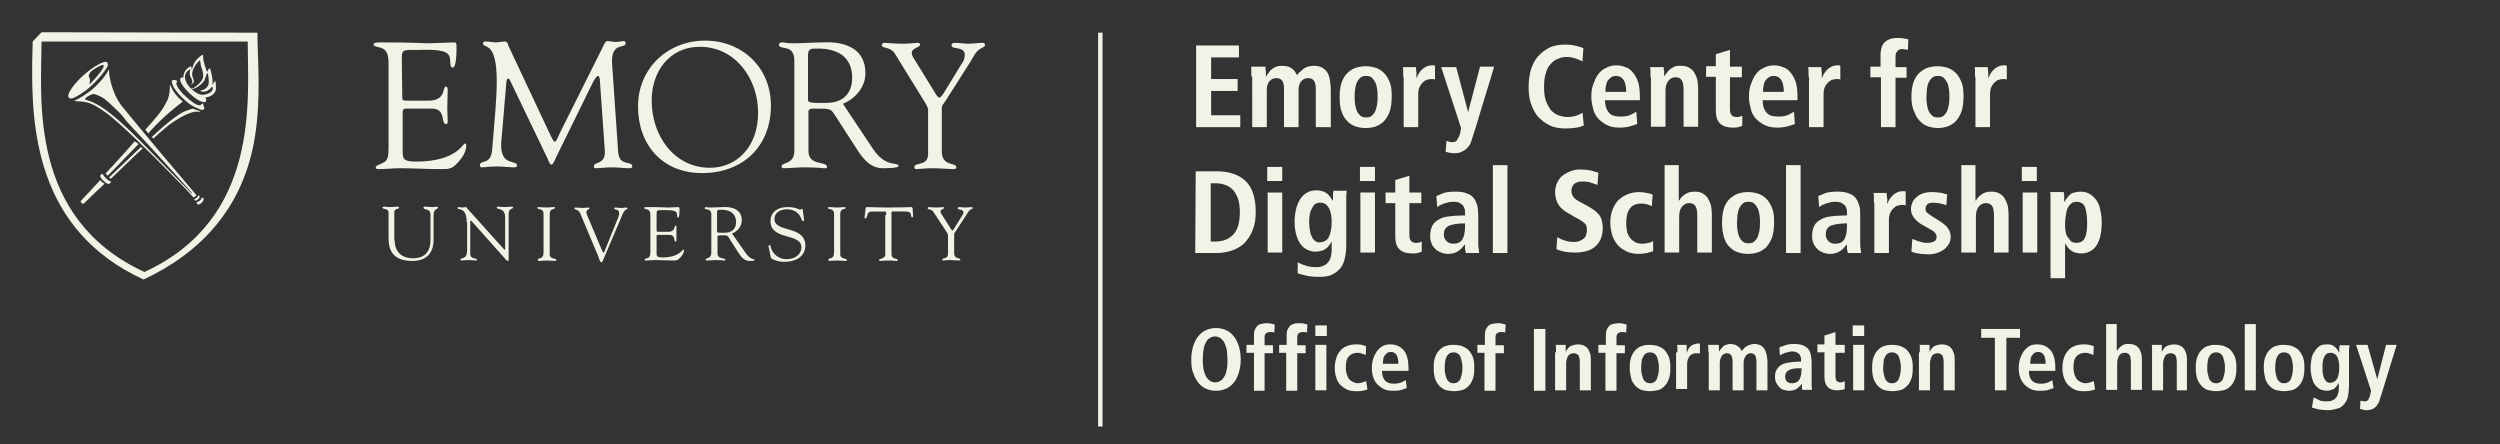 <?xml version="1.0" encoding="utf-8"?>
<!-- Generator: Adobe Illustrator 24.2.3, SVG Export Plug-In . SVG Version: 6.00 Build 0)  -->
<svg version="1.1" id="Layer_1" xmlns="http://www.w3.org/2000/svg" xmlns:xlink="http://www.w3.org/1999/xlink" x="0px" y="0px"
	 viewBox="0 0 566.2 100.6" style="enable-background:new 0 0 566.2 100.6;" xml:space="preserve">
<rect x="0" y="0" width="566.2" height="100.6" fill="#333333" stroke="none"/>
<style type="text/css">
	.st0{fill:#F1F3E6;}
</style>
<g id="Layer_1_1_">
	<g>
		<g>
			<path class="st0" d="M270.9,10.3h9.7V13h-6.3v4.9h6v2.7h-6v5.5h6.6v2.7h-10L270.9,10.3L270.9,10.3z"/>
			<path class="st0" d="M283.4,17.3c0-0.5,0-0.9,0-1.3c0-0.4,0-0.7-0.1-0.9h3.3c0,0.4,0,0.7,0.1,1.1c0,0.4,0,0.7,0,1.1h0.1
				c0.1-0.3,0.3-0.5,0.5-0.8s0.4-0.5,0.7-0.8c0.3-0.2,0.6-0.4,1-0.6c0.4-0.1,0.8-0.2,1.3-0.2c0.6,0,1.1,0.1,1.5,0.2
				c0.4,0.2,0.7,0.3,1,0.6c0.3,0.2,0.5,0.5,0.6,0.7c0.1,0.3,0.3,0.5,0.4,0.6c0.2-0.2,0.3-0.5,0.6-0.7s0.5-0.5,0.8-0.7s0.6-0.4,1-0.5
				s0.8-0.2,1.3-0.2c0.7,0,1.4,0.1,1.9,0.4c0.5,0.3,0.9,0.6,1.2,1.1c0.3,0.5,0.5,1,0.6,1.7s0.2,1.4,0.2,2.3v8.4H298v-8.6
				c0-0.8-0.1-1.5-0.4-1.9s-0.7-0.6-1.3-0.6c-0.4,0-0.7,0.1-1,0.2c-0.3,0.2-0.5,0.4-0.7,0.6c-0.2,0.3-0.3,0.6-0.4,0.9
				c-0.1,0.4-0.1,0.7-0.1,1.1v8.3h-3.3v-8.6c0-0.8-0.1-1.5-0.4-1.9s-0.7-0.6-1.3-0.6c-0.4,0-0.7,0.1-1,0.2c-0.3,0.2-0.5,0.4-0.7,0.6
				c-0.2,0.3-0.3,0.6-0.4,0.9c-0.1,0.4-0.1,0.7-0.1,1.1v8.3h-3.3V17.3H283.4z"/>
			<path class="st0" d="M303.4,21.9c0-1.4,0.2-2.5,0.5-3.4c0.4-0.9,0.8-1.6,1.4-2.1s1.2-0.9,1.9-1.1s1.4-0.3,2.1-0.3
				s1.4,0.1,2.1,0.3s1.4,0.6,1.9,1.1c0.6,0.5,1,1.2,1.4,2.1s0.5,2,0.5,3.4s-0.2,2.6-0.5,3.5c-0.4,0.9-0.8,1.6-1.4,2.2
				c-0.6,0.5-1.2,0.9-1.9,1.1c-0.7,0.2-1.4,0.3-2.1,0.3s-1.4-0.1-2.1-0.3s-1.4-0.6-1.9-1.1s-1.1-1.2-1.4-2.2
				C303.5,24.5,303.4,23.3,303.4,21.9z M306.8,21.9c0,0.6,0,1.1,0.1,1.7s0.2,1.1,0.4,1.5c0.2,0.5,0.5,0.8,0.8,1.1
				c0.3,0.3,0.8,0.4,1.3,0.4s1-0.1,1.3-0.4s0.6-0.6,0.8-1.1c0.2-0.5,0.3-1,0.4-1.5c0.1-0.6,0.1-1.1,0.1-1.7s0-1.1-0.1-1.7
				s-0.2-1.1-0.4-1.5c-0.2-0.4-0.5-0.8-0.8-1.1c-0.3-0.3-0.8-0.4-1.3-0.4s-1,0.1-1.3,0.4s-0.6,0.6-0.8,1.1c-0.2,0.4-0.3,0.9-0.4,1.5
				S306.8,21.4,306.8,21.9z"/>
			<path class="st0" d="M317.8,17.4c0-0.4,0-0.8,0-1.2s0-0.7-0.1-1h3c0,0.4,0,0.8,0.1,1.2c0,0.4,0,0.8,0,1.2h0.1
				c0.1-0.3,0.2-0.6,0.4-0.9c0.2-0.3,0.4-0.6,0.7-0.9c0.3-0.3,0.6-0.5,1-0.7s0.8-0.3,1.4-0.3c0.1,0,0.2,0,0.3,0s0.2,0,0.3,0.1V18
				c-0.3-0.1-0.6-0.1-0.9-0.1s-0.7,0.1-1,0.2s-0.6,0.3-0.9,0.6c-0.3,0.3-0.5,0.6-0.7,1s-0.3,1-0.3,1.6v7.5h-3.3V17.4H317.8z"/>
			<path class="st0" d="M332.5,25.4L332.5,25.4l2.7-10.3h3.2l-4.2,13.8l-0.8,2.5c-0.1,0.5-0.3,0.9-0.5,1.3s-0.5,0.7-0.8,1
				s-0.7,0.5-1.1,0.7s-0.9,0.3-1.5,0.3c-0.4,0-0.8,0-1.2-0.1c-0.4-0.1-0.7-0.2-0.9-0.2l0.2-2.5c0.2,0.1,0.4,0.1,0.6,0.2
				c0.2,0.1,0.4,0.1,0.7,0.1c0.5,0,0.9-0.1,1.1-0.5s0.5-0.8,0.7-1.5l0.2-1.2l-4.5-13.8h3.4L332.5,25.4z"/>
			<path class="st0" d="M358.7,28.4c-0.4,0.2-0.9,0.4-1.6,0.5s-1.5,0.2-2.4,0.2c-1.4,0-2.7-0.2-3.7-0.7c-1.1-0.5-1.9-1.2-2.7-2
				c-0.7-0.8-1.2-1.9-1.6-3c-0.4-1.2-0.5-2.4-0.5-3.8c0-1.3,0.2-2.6,0.5-3.8c0.4-1.2,0.9-2.2,1.6-3s1.6-1.5,2.6-2s2.3-0.7,3.6-0.7
				c1,0,1.8,0.1,2.5,0.3s1.2,0.3,1.6,0.5l-0.2,3c-0.4-0.2-0.8-0.4-1.4-0.6c-0.6-0.2-1.3-0.4-2.1-0.4c-0.7,0-1.4,0.1-2,0.4
				c-0.6,0.2-1.2,0.6-1.7,1.2c-0.5,0.5-0.9,1.2-1.1,2.1c-0.3,0.8-0.4,1.9-0.4,3.1s0.1,2.2,0.4,3.1c0.3,0.8,0.7,1.5,1.1,2.1
				c0.5,0.5,1,0.9,1.7,1.2c0.6,0.2,1.3,0.4,2,0.4c0.8,0,1.5-0.1,2.1-0.3c0.6-0.2,1-0.4,1.4-0.7L358.7,28.4z"/>
			<path class="st0" d="M370.8,28.1c-0.4,0.1-0.9,0.3-1.6,0.5s-1.5,0.3-2.5,0.3c-1.1,0-2-0.2-2.8-0.6s-1.4-0.9-2-1.5
				c-0.5-0.6-0.9-1.3-1.1-2.2c-0.2-0.8-0.4-1.7-0.4-2.6c0-1,0.1-2,0.4-2.8s0.6-1.6,1.1-2.3c0.5-0.7,1.1-1.2,1.8-1.5
				c0.7-0.4,1.5-0.6,2.3-0.6c0.7,0,1.4,0.1,2.1,0.4c0.7,0.2,1.2,0.6,1.7,1.2s0.9,1.3,1.2,2.2c0.3,0.9,0.4,2.1,0.4,3.5v0.6h-7.9
				c0,1.2,0.3,2.1,0.8,2.7c0.5,0.7,1.4,1,2.7,1c1,0,1.8-0.1,2.3-0.4c0.5-0.2,1-0.5,1.3-0.7L370.8,28.1z M368.3,20.8
				c0-2.4-0.8-3.6-2.3-3.6c-0.4,0-0.8,0.1-1.1,0.3c-0.3,0.2-0.6,0.5-0.8,0.8c-0.2,0.3-0.3,0.7-0.4,1.2c-0.1,0.4-0.1,0.9-0.1,1.3
				C363.6,20.8,368.3,20.8,368.3,20.8z"/>
			<path class="st0" d="M373.8,17.4c0-0.4,0-0.8,0-1.2s0-0.7-0.1-1h3.1c0,0.4,0,0.7,0.1,1c0,0.3,0,0.7,0,1h0.1
				c0.1-0.2,0.3-0.5,0.5-0.7c0.2-0.3,0.4-0.5,0.7-0.8c0.3-0.2,0.6-0.4,1-0.6c0.4-0.2,0.9-0.2,1.4-0.2c0.8,0,1.4,0.1,1.9,0.4
				s0.9,0.6,1.2,1.1c0.3,0.5,0.5,1,0.7,1.6c0.1,0.6,0.2,1.3,0.2,1.9v8.8h-3.3v-8.2c0-1.1-0.1-1.8-0.4-2.3s-0.8-0.7-1.4-0.7
				c-0.4,0-0.8,0.1-1.1,0.3c-0.3,0.2-0.5,0.4-0.7,0.7s-0.3,0.6-0.4,1s-0.1,0.8-0.1,1.2v8h-3.3V17.4H373.8z"/>
			<path class="st0" d="M388.5,12.3l3.3-1v3.8h2.7v2.4h-2.7v7.1c0,0.7,0.1,1.2,0.4,1.5s0.6,0.4,1.1,0.4c0.3,0,0.6,0,0.8-0.1
				c0.2-0.1,0.4-0.1,0.5-0.2v2.3c-0.2,0.1-0.6,0.2-0.9,0.3c-0.4,0.1-0.8,0.1-1.3,0.1c-1.2,0-2.2-0.3-2.8-0.9c-0.7-0.6-1-1.6-1-3.1
				v-7.5h-2.2V15h2.2v-2.7H388.5z"/>
			<path class="st0" d="M406.5,28.1c-0.4,0.1-0.9,0.3-1.6,0.5s-1.5,0.3-2.5,0.3c-1.1,0-2-0.2-2.8-0.6s-1.4-0.9-2-1.5
				c-0.5-0.6-0.9-1.3-1.1-2.2c-0.2-0.8-0.4-1.7-0.4-2.6c0-1,0.1-2,0.4-2.8s0.6-1.6,1.1-2.3c0.5-0.7,1.1-1.2,1.8-1.5
				c0.7-0.4,1.5-0.6,2.3-0.6c0.7,0,1.4,0.1,2.1,0.4c0.7,0.2,1.2,0.6,1.7,1.2s0.9,1.3,1.2,2.2c0.3,0.9,0.4,2.1,0.4,3.5v0.6h-7.9
				c0,1.2,0.3,2.1,0.8,2.7c0.5,0.7,1.4,1,2.7,1c1,0,1.8-0.1,2.3-0.4c0.5-0.2,1-0.5,1.3-0.7L406.5,28.1z M404,20.8
				c0-2.4-0.8-3.6-2.3-3.6c-0.4,0-0.8,0.1-1.1,0.3c-0.3,0.2-0.6,0.5-0.8,0.8c-0.2,0.3-0.3,0.7-0.4,1.2c-0.1,0.4-0.1,0.9-0.1,1.3
				C399.3,20.8,404,20.8,404,20.8z"/>
			<path class="st0" d="M409.6,17.4c0-0.4,0-0.8,0-1.2s0-0.7-0.1-1h3c0,0.4,0,0.8,0.1,1.2c0,0.4,0,0.8,0,1.2h0.1
				c0.1-0.3,0.2-0.6,0.4-0.9c0.2-0.3,0.4-0.6,0.7-0.9c0.3-0.3,0.6-0.5,1-0.7s0.8-0.3,1.4-0.3c0.1,0,0.2,0,0.3,0c0.1,0,0.2,0,0.3,0.1
				V18c-0.3-0.1-0.6-0.1-0.9-0.1s-0.7,0.1-1,0.2s-0.6,0.3-0.9,0.6c-0.3,0.3-0.5,0.6-0.7,1s-0.3,1-0.3,1.6v7.5h-3.3V17.4H409.6z"/>
			<path class="st0" d="M425.9,17.5h-2.3v-2.4h2.3v-2.8c0-0.5,0.1-1,0.2-1.4c0.1-0.5,0.3-0.8,0.6-1.2c0.3-0.3,0.7-0.6,1.2-0.8
				s1.1-0.3,1.9-0.3c0.4,0,0.9,0,1.3,0.1s0.8,0.1,1.1,0.2l-0.1,2.4c-0.2-0.1-0.4-0.1-0.6-0.1s-0.4-0.1-0.7-0.1
				c-0.5,0-0.9,0.2-1.1,0.5c-0.3,0.3-0.4,0.7-0.4,1.2v2.4h2.5v2.4h-2.5v11.2H426V17.5H425.9z"/>
			<path class="st0" d="M432.9,21.9c0-1.4,0.2-2.5,0.5-3.4c0.4-0.9,0.8-1.6,1.4-2.1s1.2-0.9,1.9-1.1c0.7-0.2,1.4-0.3,2.1-0.3
				s1.4,0.1,2.1,0.3s1.4,0.6,1.9,1.1c0.6,0.5,1,1.2,1.4,2.1s0.5,2,0.5,3.4s-0.2,2.6-0.5,3.5c-0.4,0.9-0.8,1.6-1.4,2.2
				c-0.6,0.5-1.2,0.9-1.9,1.1S439.6,29,439,29c-0.7,0-1.4-0.1-2.1-0.3c-0.7-0.2-1.4-0.6-1.9-1.1s-1.1-1.2-1.4-2.2
				C433.1,24.5,432.9,23.3,432.9,21.9z M436.3,21.9c0,0.6,0,1.1,0.1,1.7s0.2,1.1,0.4,1.5c0.2,0.5,0.5,0.8,0.8,1.1
				c0.3,0.3,0.8,0.4,1.3,0.4s1-0.1,1.3-0.4s0.6-0.6,0.8-1.1c0.2-0.5,0.3-1,0.4-1.5c0.1-0.6,0.1-1.1,0.1-1.7s0-1.1-0.1-1.7
				s-0.2-1.1-0.4-1.5c-0.2-0.4-0.5-0.8-0.8-1.1s-0.8-0.4-1.3-0.4s-1,0.1-1.3,0.4s-0.6,0.6-0.8,1.1c-0.2,0.4-0.3,0.9-0.4,1.5
				C436.4,20.8,436.3,21.4,436.3,21.9z"/>
			<path class="st0" d="M447.3,17.4c0-0.4,0-0.8,0-1.2s0-0.7-0.1-1h3c0,0.4,0,0.8,0.1,1.2c0,0.4,0,0.8,0,1.2h0.1
				c0.1-0.3,0.2-0.6,0.4-0.9c0.2-0.3,0.4-0.6,0.7-0.9c0.3-0.3,0.6-0.5,1-0.7s0.8-0.3,1.4-0.3c0.1,0,0.2,0,0.3,0c0.1,0,0.2,0,0.3,0.1
				V18c-0.3-0.1-0.6-0.1-0.9-0.1s-0.7,0.1-1,0.2s-0.6,0.3-0.9,0.6c-0.3,0.3-0.5,0.6-0.7,1s-0.3,1-0.3,1.6v7.5h-3.3V17.4H447.3z"/>
			<path class="st0" d="M270.8,38.8h4.8c2.9,0,5.1,0.8,6.6,2.3s2.2,3.9,2.2,6.9c0,1.6-0.2,2.9-0.7,4.1c-0.4,1.2-1.1,2.1-1.8,2.9
				c-0.8,0.8-1.7,1.3-2.8,1.7c-1.1,0.4-2.3,0.6-3.6,0.6h-4.8L270.8,38.8L270.8,38.8z M274.2,54.7h1.1c1,0,1.8-0.2,2.5-0.5
				s1.3-0.8,1.7-1.3c0.5-0.6,0.8-1.3,1-2.1s0.3-1.7,0.3-2.7s-0.1-1.9-0.3-2.7c-0.2-0.8-0.6-1.5-1-2.1c-0.5-0.6-1-1-1.7-1.3
				s-1.5-0.5-2.5-0.5h-1.1V54.7z"/>
			<path class="st0" d="M287,37.8h3.4V41H287V37.8z M287.1,43.6h3.3v13.6h-3.3V43.6z"/>
			<path class="st0" d="M293.9,59.4c0.4,0.2,0.9,0.5,1.7,0.7c0.7,0.3,1.5,0.4,2.4,0.4c0.8,0,1.4-0.1,1.9-0.4c0.5-0.2,0.8-0.6,1.1-1
				s0.4-0.9,0.5-1.4s0.1-1,0.1-1.6v-1.3h-0.1c-0.1,0.3-0.3,0.5-0.5,0.8s-0.4,0.5-0.7,0.7c-0.3,0.2-0.6,0.4-1,0.5s-0.9,0.2-1.4,0.2
				s-1-0.1-1.5-0.3s-1.1-0.5-1.5-1c-0.5-0.5-0.9-1.2-1.2-2.1c-0.3-0.9-0.5-2-0.5-3.4c0-0.9,0.1-1.8,0.3-2.7c0.2-0.9,0.5-1.6,0.9-2.3
				c0.4-0.6,0.9-1.2,1.5-1.5c0.6-0.4,1.4-0.6,2.3-0.6c0.5,0,0.9,0.1,1.3,0.2s0.7,0.3,1,0.5s0.5,0.5,0.7,0.7c0.2,0.3,0.4,0.6,0.6,0.9
				h0.1c0-0.4,0-0.7,0-1.1s0-0.7,0.1-1.1h3c0,0.4-0.1,0.7-0.1,1.1c0,0.4,0,0.7,0,1.1v10.1c0,1.1-0.1,2-0.3,2.9
				c-0.2,0.9-0.5,1.7-1,2.3s-1.1,1.1-1.9,1.5s-1.8,0.5-3.1,0.5c-1.1,0-2-0.1-2.9-0.3s-1.4-0.4-1.8-0.5V59.4z M296.5,50.3
				c0,0.8,0.1,1.5,0.2,2.1s0.3,1,0.5,1.4s0.4,0.6,0.7,0.8c0.3,0.2,0.5,0.3,0.8,0.3c1,0,1.8-0.4,2.2-1.1c0.4-0.8,0.7-1.9,0.7-3.5
				c0-1.4-0.2-2.5-0.7-3.3s-1.1-1.1-1.9-1.1c-0.9,0-1.5,0.4-1.8,1.2C296.7,47.8,296.5,48.9,296.5,50.3z"/>
			<path class="st0" d="M308,37.8h3.4V41H308V37.8z M308.1,43.6h3.3v13.6h-3.3V43.6z"/>
			<path class="st0" d="M315.9,40.8l3.3-1v3.8h2.7V46h-2.7v7.1c0,0.7,0.1,1.2,0.4,1.5s0.6,0.4,1.1,0.4c0.3,0,0.6,0,0.8-0.1
				c0.2-0.1,0.4-0.1,0.5-0.2V57c-0.2,0.1-0.6,0.2-0.9,0.3s-0.8,0.1-1.3,0.1c-1.2,0-2.2-0.3-2.8-0.9c-0.7-0.6-1-1.6-1-3.1V46h-2.2
				v-2.4h2.2v-2.8H315.9z"/>
			<path class="st0" d="M325.3,44.4c0.5-0.2,1-0.4,1.7-0.7c0.7-0.2,1.6-0.3,2.6-0.3c1.1,0,1.9,0.1,2.6,0.4c0.7,0.2,1.2,0.6,1.6,1.1
				s0.6,1.1,0.8,1.7c0.1,0.7,0.2,1.4,0.2,2.3v6c0,0.5,0,1,0.1,1.4c0,0.4,0.1,0.8,0.1,1h-3c-0.1-0.3-0.1-0.6-0.2-0.9c0-0.3,0-0.6,0-1
				h-0.1c-0.4,0.6-0.9,1.1-1.5,1.5s-1.4,0.6-2.3,0.6c-0.5,0-1-0.1-1.5-0.3s-0.9-0.4-1.3-0.8c-0.4-0.3-0.7-0.8-0.9-1.3
				c-0.2-0.5-0.3-1.1-0.3-1.7c0-0.9,0.2-1.7,0.5-2.3s0.9-1.1,1.5-1.4c0.6-0.4,1.4-0.6,2.3-0.7c0.9-0.1,1.8-0.2,2.9-0.2h0.7v-0.5
				c0-0.3,0-0.7-0.1-1s-0.2-0.6-0.4-0.8s-0.5-0.4-0.8-0.6c-0.3-0.1-0.7-0.2-1.2-0.2c-0.4,0-0.8,0-1.2,0.1c-0.4,0.1-0.7,0.2-1.1,0.3
				c-0.3,0.1-0.6,0.3-0.9,0.4c-0.3,0.2-0.5,0.3-0.6,0.4L325.3,44.4z M331.8,50.6h-0.3c-1.4,0-2.5,0.2-3.3,0.5c-0.8,0.4-1.2,1-1.2,2
				c0,0.6,0.2,1.1,0.6,1.5s0.9,0.6,1.5,0.6c1,0,1.7-0.3,2.1-1s0.6-1.6,0.6-2.9L331.8,50.6L331.8,50.6z"/>
			<path class="st0" d="M338.1,37.4h3.3v19.9h-3.3V37.4z"/>
			<path class="st0" d="M352.7,53.7c0.3,0.2,0.8,0.5,1.5,0.7c0.7,0.3,1.5,0.4,2.4,0.4c0.4,0,0.7-0.1,1.1-0.2
				c0.3-0.1,0.6-0.3,0.9-0.5s0.5-0.5,0.6-0.8s0.2-0.7,0.2-1.2c0-0.3,0-0.6-0.1-0.9c-0.1-0.2-0.2-0.5-0.5-0.7
				c-0.2-0.2-0.5-0.4-0.8-0.6c-0.3-0.2-0.7-0.4-1.1-0.6l-1.7-1c-0.9-0.5-1.7-1.1-2.2-1.9c-0.5-0.8-0.8-1.7-0.8-2.9
				c0-0.8,0.2-1.6,0.5-2.2s0.7-1.2,1.3-1.6c0.5-0.4,1.1-0.7,1.9-1s1.4-0.3,2.2-0.3c1,0,1.8,0.1,2.5,0.3s1.1,0.3,1.4,0.4l-0.2,2.8
				c-0.4-0.2-0.9-0.3-1.4-0.5s-1.2-0.3-2-0.3s-1.5,0.2-1.9,0.6c-0.4,0.4-0.6,0.9-0.6,1.6c0,0.4,0.1,0.7,0.2,0.9s0.3,0.5,0.4,0.6
				s0.4,0.4,0.6,0.5s0.5,0.3,0.7,0.4l2,1.1c0.5,0.3,1,0.6,1.4,0.9c0.4,0.3,0.7,0.7,1,1c0.3,0.4,0.5,0.8,0.6,1.3s0.2,1.1,0.2,1.7
				c0,0.9-0.2,1.8-0.5,2.5s-0.8,1.3-1.3,1.7c-0.6,0.5-1.2,0.8-2,1s-1.6,0.3-2.5,0.3c-1.9,0-3.3-0.3-4.2-0.8L352.7,53.7z"/>
			<path class="st0" d="M374.4,56.9c-0.4,0.1-0.9,0.3-1.4,0.4c-0.5,0.1-1.2,0.2-1.8,0.2c-1.1,0-2.1-0.2-2.9-0.6s-1.5-0.9-2-1.5
				s-0.9-1.4-1.2-2.2c-0.2-0.8-0.4-1.8-0.4-2.7s0.1-1.9,0.4-2.7c0.3-0.9,0.7-1.6,1.2-2.2s1.2-1.1,2.1-1.5c0.8-0.4,1.8-0.6,3-0.6
				c0.5,0,1,0.1,1.6,0.2c0.5,0.1,1,0.2,1.3,0.4l-0.2,2.6c-0.3-0.1-0.6-0.3-1-0.4c-0.4-0.1-0.8-0.2-1.3-0.2c-1.3,0-2.2,0.4-2.7,1.2
				c-0.6,0.8-0.8,1.9-0.8,3.4c0,0.6,0.1,1.2,0.2,1.8c0.1,0.5,0.4,1,0.7,1.4c0.3,0.4,0.7,0.7,1.2,1c0.5,0.2,1,0.3,1.7,0.3
				c0.4,0,0.8-0.1,1.3-0.2c0.5-0.1,0.8-0.3,1-0.4L374.4,56.9z"/>
			<path class="st0" d="M376.9,37.4h3.3v8h0.1c0.1-0.2,0.3-0.4,0.5-0.7c0.2-0.2,0.4-0.4,0.7-0.6s0.6-0.4,0.9-0.5
				c0.4-0.1,0.8-0.2,1.3-0.2c0.8,0,1.4,0.1,1.9,0.4c0.5,0.3,0.9,0.6,1.2,1.1c0.3,0.5,0.5,1,0.7,1.6c0.1,0.6,0.2,1.3,0.2,1.9v8.8
				h-3.3V49c0-1.1-0.1-1.8-0.4-2.3s-0.8-0.7-1.4-0.7c-0.4,0-0.8,0.1-1.1,0.3c-0.3,0.2-0.5,0.4-0.7,0.7s-0.3,0.6-0.4,1
				s-0.1,0.8-0.1,1.2v8H377V37.4H376.9z"/>
			<path class="st0" d="M390,50.4c0-1.4,0.2-2.5,0.5-3.4s0.8-1.6,1.4-2.1s1.2-0.9,1.9-1.1c0.7-0.2,1.4-0.3,2.1-0.3s1.4,0.1,2.1,0.3
				s1.4,0.6,1.9,1.1c0.6,0.5,1,1.2,1.4,2.1s0.5,2,0.5,3.4s-0.2,2.6-0.5,3.5c-0.4,0.9-0.8,1.6-1.4,2.2c-0.6,0.5-1.2,0.9-1.9,1.1
				s-1.4,0.3-2.1,0.3s-1.4-0.1-2.1-0.3s-1.4-0.6-1.9-1.1c-0.6-0.5-1.1-1.2-1.4-2.2C390.2,53,390,51.8,390,50.4z M393.4,50.4
				c0,0.6,0,1.1,0.1,1.7c0.1,0.6,0.2,1.1,0.4,1.5c0.2,0.5,0.5,0.8,0.8,1.1s0.8,0.4,1.3,0.4s1-0.1,1.3-0.4c0.3-0.3,0.6-0.6,0.8-1.1
				c0.2-0.5,0.3-1,0.4-1.5c0.1-0.6,0.1-1.1,0.1-1.7s0-1.1-0.1-1.7s-0.2-1.1-0.4-1.5c-0.2-0.4-0.5-0.8-0.8-1.1s-0.8-0.4-1.3-0.4
				s-1,0.1-1.3,0.4c-0.3,0.3-0.6,0.6-0.8,1.1c-0.2,0.4-0.3,0.9-0.4,1.5C393.5,49.3,393.4,49.9,393.4,50.4z"/>
			<path class="st0" d="M404.5,37.4h3.3v19.9h-3.3V37.4z"/>
			<path class="st0" d="M411.8,44.4c0.5-0.2,1-0.4,1.7-0.7c0.7-0.2,1.6-0.3,2.6-0.3c1.1,0,1.9,0.1,2.6,0.4c0.7,0.2,1.2,0.6,1.6,1.1
				s0.6,1.1,0.8,1.7c0.2,0.7,0.2,1.4,0.2,2.3v6c0,0.5,0,1,0.1,1.4c0,0.4,0.1,0.8,0.1,1h-3c-0.1-0.3-0.1-0.6-0.2-0.9c0-0.3,0-0.6,0-1
				h-0.1c-0.4,0.6-0.9,1.1-1.5,1.5s-1.4,0.6-2.3,0.6c-0.5,0-1-0.1-1.5-0.3s-0.9-0.4-1.3-0.8s-0.7-0.8-0.9-1.3
				c-0.2-0.5-0.3-1.1-0.3-1.7c0-0.9,0.2-1.7,0.5-2.3s0.9-1.1,1.5-1.4c0.6-0.4,1.4-0.6,2.3-0.7c0.9-0.1,1.8-0.2,2.9-0.2h0.7v-0.5
				c0-0.3,0-0.7-0.1-1s-0.2-0.6-0.4-0.8s-0.5-0.4-0.8-0.6c-0.3-0.1-0.7-0.2-1.2-0.2c-0.4,0-0.8,0-1.2,0.1c-0.4,0.1-0.7,0.2-1.1,0.3
				c-0.3,0.1-0.6,0.3-0.9,0.4c-0.3,0.2-0.5,0.3-0.6,0.4L411.8,44.4z M418.2,50.6H418c-1.4,0-2.5,0.2-3.3,0.5s-1.2,1-1.2,2
				c0,0.6,0.2,1.1,0.6,1.5s0.9,0.6,1.5,0.6c1,0,1.7-0.3,2.1-1s0.6-1.6,0.6-2.9v-0.7H418.2z"/>
			<path class="st0" d="M424.4,45.9c0-0.4,0-0.8,0-1.2s0-0.7-0.1-1h3c0,0.4,0,0.8,0.1,1.2s0,0.8,0,1.2h0.1c0.1-0.3,0.2-0.6,0.4-0.9
				c0.2-0.3,0.4-0.6,0.7-0.9c0.3-0.3,0.6-0.5,1-0.7s0.8-0.3,1.4-0.3c0.1,0,0.2,0,0.3,0c0.1,0,0.2,0,0.3,0.1v3.1
				c-0.3-0.1-0.6-0.1-0.9-0.1s-0.7,0.1-1,0.2c-0.3,0.1-0.6,0.3-0.9,0.6s-0.5,0.6-0.7,1s-0.3,1-0.3,1.6v7.5h-3.3V45.9H424.4z"/>
			<path class="st0" d="M433.1,54.1c0.1,0.1,0.3,0.1,0.5,0.2c0.2,0.1,0.5,0.2,0.8,0.3s0.6,0.2,1,0.3s0.7,0.1,1.1,0.1
				c0.6,0,1.1-0.1,1.5-0.3s0.6-0.5,0.6-1.1c0-0.3-0.1-0.5-0.3-0.8s-0.6-0.6-1.2-0.9l-1.4-0.8c-0.4-0.2-0.7-0.4-1-0.6
				c-0.3-0.2-0.6-0.5-0.9-0.8s-0.5-0.6-0.7-1s-0.3-0.9-0.3-1.4s0.1-0.9,0.3-1.4c0.2-0.5,0.5-0.9,0.9-1.2c0.4-0.4,0.9-0.7,1.5-0.9
				s1.2-0.3,2-0.3c0.9,0,1.6,0.1,2.3,0.2c0.6,0.2,1,0.3,1.2,0.3l-0.2,2.5c-0.4-0.2-0.8-0.3-1.3-0.4c-0.5-0.1-1-0.2-1.6-0.2
				c-0.7,0-1.2,0.1-1.4,0.4c-0.3,0.2-0.4,0.6-0.4,1s0.1,0.7,0.4,0.9s0.6,0.5,1.1,0.8l1.6,1c0.4,0.3,0.8,0.5,1.1,0.8
				c0.3,0.2,0.6,0.5,0.8,0.8c0.2,0.3,0.4,0.6,0.5,0.9c0.1,0.3,0.2,0.7,0.2,1c0,0.6-0.1,1.2-0.4,1.7s-0.6,0.9-1.1,1.3
				c-0.5,0.3-1,0.6-1.6,0.8s-1.3,0.3-2,0.3c-0.8,0-1.6-0.1-2.3-0.2c-0.7-0.1-1.2-0.3-1.5-0.4L433.1,54.1z"/>
			<path class="st0" d="M444.1,37.4h3.3v8h0.1c0.1-0.2,0.3-0.4,0.5-0.7c0.2-0.2,0.4-0.4,0.7-0.6s0.6-0.4,0.9-0.5
				c0.4-0.1,0.8-0.2,1.3-0.2c0.8,0,1.4,0.1,1.9,0.4c0.5,0.3,0.9,0.6,1.2,1.1c0.3,0.5,0.5,1,0.7,1.6c0.1,0.6,0.2,1.3,0.2,1.9v8.8
				h-3.3V49c0-1.1-0.1-1.8-0.4-2.3s-0.8-0.7-1.4-0.7c-0.4,0-0.8,0.1-1.1,0.3c-0.3,0.2-0.5,0.4-0.7,0.7s-0.3,0.6-0.4,1
				s-0.1,0.8-0.1,1.2v8h-3.3V37.4H444.1z"/>
			<path class="st0" d="M457.9,37.8h3.4V41h-3.4V37.8z M458.1,43.6h3.3v13.6h-3.3V43.6z"/>
			<path class="st0" d="M464.4,45.9c0-0.5,0-0.9,0-1.4s0-0.7-0.1-1h3.1c0,0.2,0.1,0.5,0.1,0.9s0,0.8,0,1.3h0.1
				c0.1-0.3,0.3-0.6,0.5-0.8c0.2-0.3,0.4-0.5,0.7-0.8s0.6-0.4,1-0.5s0.9-0.2,1.4-0.2c0.8,0,1.6,0.2,2.2,0.6c0.6,0.4,1.1,0.9,1.5,1.5
				s0.7,1.4,0.8,2.2c0.2,0.8,0.3,1.7,0.3,2.7c0,2.2-0.4,4-1.2,5.2c-0.8,1.2-2,1.8-3.5,1.8c-0.5,0-0.9-0.1-1.3-0.2s-0.7-0.3-1-0.5
				s-0.5-0.4-0.7-0.7s-0.4-0.5-0.5-0.8h-0.1V63h-3.3V45.9z M467.7,50.5c0,0.7,0,1.3,0.1,1.8c0.1,0.6,0.2,1,0.5,1.4s0.5,0.7,0.8,1
				c0.3,0.2,0.7,0.3,1.2,0.3c0.9,0,1.6-0.4,1.9-1.2c0.4-0.8,0.5-1.9,0.5-3.3c0-1.6-0.2-2.8-0.5-3.6s-1-1.2-1.9-1.2
				c-0.5,0-0.9,0.1-1.2,0.4c-0.3,0.2-0.6,0.6-0.8,1s-0.3,0.9-0.4,1.5C467.8,49.2,467.7,49.8,467.7,50.5z"/>
		</g>
		<g>
			<polygon class="st0" points="248.7,96.6 248.7,7.4 249.7,7.4 249.7,96.6 			"/>
			<g>
				<g>
					<g>
						<g>
							<path class="st0" d="M89.4,54.5c0,2.7,1.8,4,4.1,4c3.2,0,4-2.1,4-4.2v-5.6c0-1.7-1.6-1-1.6-1.7c0-0.1,0.1-0.2,0.2-0.2
								c0.7,0,1.3,0.1,2,0.1c0.3,0,0.6-0.1,0.9-0.1c0.1,0,0.2,0.1,0.2,0.2c0,0.5-1,0.1-1,1.7V54c0,0.8,0.2,5.1-4.8,5.1
								c-4.5,0-5.4-2.5-5.4-5.2v-5.8c0-1-1.4-0.6-1.4-1.1c0-0.1,0.3-0.2,0.4-0.2c0.4,0,0.9,0.1,1.3,0.1c0.6,0,1.1-0.1,1.6-0.1
								c0.1,0,0.5,0,0.5,0.2c0,0.5-1.1,0-1.1,1.2v6.3H89.4z"/>
							<path class="st0" d="M105.7,50.3c0-3.6-2.1-2.6-2.1-3.2c0-0.1,0.2-0.2,0.3-0.2c0.3,0,0.5,0.1,0.8,0.1s0.5-0.1,0.8-0.1
								c0.2,0,0.3,0.3,0.4,0.4l8.2,9.1c0.1,0.1,0.2,0.2,0.2,0.2s0.1-0.1,0.1-0.2v-7.2c0-2.3-1.9-1.6-1.9-2.2c0-0.1,0.1-0.2,0.2-0.2
								c0.5,0,1,0.1,1.6,0.1s1.3-0.1,1.7-0.1c0.1,0,0.2,0,0.2,0.2c0,0.4-1,0.1-1,1.4v10c0,0.5,0,0.7-0.2,0.7c-0.1,0-0.3-0.1-0.6-0.5
								l-7.4-8.3c0,0-0.2-0.3-0.4-0.3c-0.1,0-0.1,0-0.1,0.4v7c0,1.5,1.5,0.9,1.5,1.4c0,0.1,0,0.2-0.2,0.2c-0.4,0-0.9-0.1-1.7-0.1
								c-0.6,0-1.5,0.1-1.6,0.1c-0.2,0-0.2-0.1-0.2-0.2c0-0.6,1.5,0.2,1.5-2.2v-6.3H105.7z"/>
							<path class="st0" d="M123.1,48.4c0-1.3-1.4-0.9-1.4-1.3c0-0.2,0-0.2,0.2-0.2c0.6,0,1.3,0.1,1.9,0.1c0.5,0,1.1-0.1,1.6-0.1
								c0.3,0,0.3,0,0.3,0.2c0,0.4-1.2,0-1.2,1.3v9.2c0,1.2,1.5,0.8,1.5,1.3c0,0.1-0.1,0.2-0.3,0.2c-0.4,0-1.1-0.1-1.9-0.1
								c-1,0-1.4,0.1-1.6,0.1c-0.3,0-0.4-0.1-0.4-0.3c0-0.5,1.3,0.1,1.3-1.6V48.4z"/>
							<path class="st0" d="M131.4,48.3c-0.4-1-1.3-0.7-1.3-1.1c0-0.2,0.1-0.2,0.2-0.2c0.5,0,1.1,0.1,1.6,0.1s1.1-0.1,1.4-0.1
								c0.1,0,0.2,0.1,0.2,0.2c0,0.2-0.7,0.3-0.7,0.9c0,0.2,0.1,0.5,0.2,0.7l3,7.1c0.4,0.9,0.5,1.3,0.7,1.3s0.2-0.3,0.3-0.5l3-7.4
								c0.1-0.3,0.3-0.8,0.2-1.2c0-0.8-1.1-0.5-1.1-0.9c0-0.2,0.1-0.2,0.3-0.2c0.4,0,0.8,0.1,1.1,0.1c0.8,0,1.1-0.1,1.3-0.1
								s0.3,0.1,0.3,0.2c0,0.4-0.5,0-1,1.1l-4.3,10.1c-0.2,0.4-0.3,1-0.6,1s-0.5-0.7-0.6-1.1L131.4,48.3z"/>
							<path class="st0" d="M162.4,48.1c0-0.7,0.4-0.6,1-0.6c1.7,0,3.3,0.7,3.3,2.8s-1.7,2.4-2.4,2.4c-0.8,0-1.9,0.1-1.9-0.2
								L162.4,48.1L162.4,48.1z M165.8,52.9c1.2-0.5,2.2-1.6,2.2-3c0-3.3-3.8-3-4.1-3c-0.9,0-1.9,0.1-2.9,0.1
								c-0.9,0-0.8-0.1-1.1-0.1c-0.2,0-0.3,0.1-0.3,0.2c0,0.6,1.5-0.1,1.5,1.5v8.7c0,1.3-1.3,1.1-1.3,1.5c0,0.1,0.1,0.2,0.2,0.2
								c0.7,0,1.3-0.1,2-0.1c1.4,0,1.8,0.1,2,0.1c0.1,0,0.3,0,0.3-0.1c0-0.6-1.8-0.1-1.8-1.5v-3.6c0-0.2-0.1-0.5,0.5-0.5
								c1.9,0,1.7-0.1,2.3,0.9l1.9,3c0.7,1,1.3,1.9,2.6,1.9c0.2,0,1.1,0,1.1-0.2c0-0.4-0.8,0.2-2.1-1.7L165.8,52.9z"/>
							<path class="st0" d="M174.1,56c-0.1-0.3,0-0.5,0.2-0.5s0.2,0.2,0.3,0.6c0.2,0.8,1.2,2.6,3.6,2.6c1.6,0,3.3-0.9,3.3-2.7
								c0-3.3-7-1.5-7-5.9c0-2.2,1.8-3.2,3.8-3.2c2.1,0,2.7,0.6,2.9,0.6s0.2-0.2,0.4-0.2c0.1,0,0.2,0.1,0.2,0.2l0.3,2.3
								c0,0.1,0,0.3-0.2,0.3s-0.3-0.4-0.4-0.5c-0.5-1.5-1.8-2.2-3.3-2.2c-1.4,0-2.8,0.7-2.8,2.2c0,3.2,7,1.3,7,6.1
								c0,1.4-1,3.6-4.9,3.6c-1.3,0-2.8-0.6-2.9-0.9L174.1,56z"/>
							<path class="st0" d="M188.9,48.4c0-1.3-1.4-0.9-1.4-1.3c0-0.2,0-0.2,0.2-0.2c0.6,0,1.3,0.1,1.9,0.1c0.5,0,1.1-0.1,1.6-0.1
								c0.3,0,0.3,0,0.3,0.2c0,0.4-1.2,0-1.2,1.3v9.2c0,1.2,1.5,0.8,1.5,1.3c0,0.1-0.1,0.2-0.3,0.2c-0.4,0-1.1-0.1-1.9-0.1
								c-1,0-1.4,0.1-1.6,0.1c-0.3,0-0.4-0.1-0.4-0.3c0-0.5,1.3,0.1,1.3-1.6L188.9,48.4L188.9,48.4z"/>
							<path class="st0" d="M200.7,48.7c0-0.1,0.1-0.8-0.2-0.8h-2.8c-1.1,0-1.1,0.3-1.4,1.2c-0.1,0.2-0.1,0.4-0.3,0.4
								c-0.1,0-0.2-0.1-0.2-0.2l0.2-1.7c0-0.2,0-0.7,0.3-0.7c1.3,0,2.7,0.1,4.9,0.1c3.1,0,4.7-0.1,5-0.1c0.4,0,0.5,0.1,0.5,0.5
								l0.1,1.4c0,0.2,0,0.4-0.2,0.4c-0.6,0,0.3-1.3-1.5-1.3h-2.5c-0.8,0-0.7-0.1-0.7,0.8v8.8c0,1.4,1.4,0.9,1.4,1.4
								c0,0.1,0,0.2-0.2,0.2c-0.4,0-0.9-0.1-1.4-0.1c-1.9,0-2.2,0.1-2.4,0.1s-0.2,0-0.2-0.2c0-0.4,1.4-0.2,1.4-1.3v-8.9H200.7z"/>
							<path class="st0" d="M211.4,48c-0.4-0.7-1.3-0.5-1.3-0.8c0-0.1,0.1-0.3,0.2-0.3c0.5,0,0.8,0.1,2,0.1c0.6,0,1-0.1,1.2-0.1
								c0.1,0,0.3,0,0.3,0.2c0,0.3-0.8,0.3-0.8,0.8c0,0.3,0.2,0.6,0.3,0.7l2.1,3.3c0.1,0.2,0.2,0.3,0.3,0.3s0.2-0.1,0.3-0.3l1.8-2.9
								c0.1-0.2,0.4-0.5,0.4-0.9c0-0.8-1.3-0.5-1.3-0.9c0-0.2,0.2-0.3,0.4-0.3c0.4,0,0.8,0.1,1.3,0.1s1-0.1,1.5-0.1
								c0.1,0,0.2,0.1,0.2,0.2c0,0.2-0.3,0.3-0.4,0.3c-0.5,0.3-0.7,0.8-1,1.2l-2.4,3.7c-0.3,0.4-0.4,0.5-0.4,0.8v4.2
								c0,1.5,1.4,1,1.4,1.5c0,0.2-0.2,0.2-0.4,0.2c-0.3,0-1.3-0.1-1.9-0.1c-0.8,0-1.4,0.1-1.5,0.1c-0.2,0-0.3,0-0.3-0.2
								c0-0.5,1.3,0,1.3-1.3v-4.2c0-0.3-0.3-0.7-0.4-0.9L211.4,48z"/>
							<path class="st0" d="M148.7,51.9c0,0.6,0,0.6,0.7,0.6h1.9c1.8,0,1.3-1.4,1.7-1.4c0.1,0,0.2,0.2,0.2,0.3c0,0.6,0,1.2,0,1.7
								c0,0.4,0,0.9,0,1.4c0,0.2-0.1,0.2-0.2,0.2c-0.5,0,0.1-1.5-1.4-1.5H149c-0.4,0-0.3,0.3-0.3,0.5v3.2c0,1-0.1,1.4,1.3,1.4
								c3.9,0,4.5-1.8,4.8-1.8c0.1,0,0.1,0.2,0.1,0.2c0,0.6-0.4,1.2-0.9,1.7c-0.5,0.6-0.9,0.6-1.7,0.6c-1.3,0-2.6-0.1-3.9-0.1
								c-0.7,0-1.4,0.1-2.1,0.1c-0.2,0-0.3,0-0.3-0.2s0.2-0.2,0.8-0.4c0.4-0.2,0.5-0.7,0.5-1.5v-7.8c0-0.8,0-1.6-0.9-1.7
								c-0.1,0-0.5-0.1-0.5-0.3c0-0.1,0.1-0.2,0.6-0.2c3.2,0,4.1,0.1,4.8,0.1c0.3,0,1.9-0.1,2.4-0.1c0.1,0,0.2,0.2,0.2,0.4
								c0,1.9-0.2,2-0.3,2c-0.4,0-0.1-0.8-0.4-1.2c-0.4-0.6-2.2-0.5-2.9-0.5c-1.6,0-1.6-0.1-1.6,1.1L148.7,51.9L148.7,51.9z"/>
						</g>
					</g>
				</g>
			</g>
			<g>
				<path class="st0" d="M158.5,10.6c8.1,0,13.2,7.3,13.2,14.9c0,7.7-4.8,12.5-10.9,12.5c-8.2,0-13.2-7.4-13.2-15.1
					C147.5,16.4,151.5,10.6,158.5,10.6z M159,39.2c9.2,0,15.6-6,15.6-15.3c0-8.6-6.5-14.7-14.9-14.7c-8.5,0-15.2,6.3-15.2,14.9
					C144.5,32.8,150,39.2,159,39.2z"/>
				<path class="st0" d="M183,12.5c0-1.6,0.8-1.5,2.3-1.5c4,0,7.7,1.6,7.7,6.6s-3.9,5.7-5.6,5.7c-1.9,0-4.4,0.2-4.4-0.6V12.5z
					 M190.9,23.5c2.8-1.1,5.1-3.8,5.1-6.9c0-7.8-8.9-7-9.5-7c-2.1,0-4.4,0.2-6.7,0.2c-2.1,0-1.9-0.2-2.6-0.2c-0.5,0-0.8,0.2-0.8,0.5
					c0,1.4,3.5-0.3,3.5,3.6v20.5c0,3.1-2.9,2.5-2.9,3.5c0,0.2,0.2,0.4,0.4,0.4c1.5,0,3-0.2,4.6-0.2c3.3,0,4.3,0.2,4.6,0.2
					s0.7,0.1,0.7-0.3c0-1.4-4.2-0.1-4.2-3.6v-8.5c0-0.4-0.2-1.1,1-1.1c4.5,0,3.9-0.1,5.4,2.1l4.5,7c1.5,2.3,3.1,4.4,6,4.4
					c0.4,0,3.5,0,3.5-0.5c0-1-2.9,0.5-5.8-3.9L190.9,23.5z"/>
				<path class="st0" d="M202.7,12.2c-1-1.7-3-1.2-3-1.9c0-0.3,0.2-0.6,0.5-0.6c1.1,0,1.8,0.2,4.6,0.2c1.3,0,2.4-0.2,2.8-0.2
					c0.3,0,0.8,0,0.8,0.4c0,0.7-1.9,0.7-1.9,1.9c0,0.6,0.5,1.3,0.7,1.6l4.8,7.8c0.3,0.5,0.6,0.7,0.8,0.7s0.4-0.3,0.8-0.8l4.1-6.7
					c0.3-0.4,0.8-1.1,0.8-2.2c0-2-3-1.1-3-2.1c0-0.5,0.4-0.6,0.8-0.6c1,0,2,0.2,2.9,0.2c1.2,0,2.3-0.2,3.5-0.2
					c0.2,0,0.4,0.3,0.4,0.5c0,0.4-0.7,0.6-1,0.8c-1.1,0.6-1.6,1.8-2.2,2.8l-5.6,8.8c-0.6,1-1,1.2-1,1.8v9.9c0,3.5,3.3,2.4,3.3,3.6
					c0,0.4-0.4,0.4-0.9,0.4c-0.6,0-2.9-0.2-4.4-0.2c-1.8,0-3.2,0.2-3.6,0.2c-0.4,0-0.6,0-0.6-0.5c0-1.1,3.1-0.1,3.1-2.9V25
					c0-0.8-0.6-1.6-0.9-2.1L202.7,12.2z"/>
				<path class="st0" d="M140,34.4c0.2,3.4,3.2,1.9,3.2,3.3c0,0.4-0.5,0.4-1,0.4c-0.8,0-2.2-0.2-3.8-0.2c-1.2,0-2.5,0.2-3.5,0.2
					c-0.4,0-0.4-0.2-0.4-0.4c0-1.2,2.5-0.3,2.5-3.3l-1.1-15.6c0-1-0.2-1.6-0.4-1.6c-0.3,0-0.6,0.4-1.1,1.2l-8.3,16.9
					c-0.2,0.4-0.8,2-1.2,2c-0.4,0-0.7-0.9-0.8-1.2l-8.6-17.9c-0.1-0.3-0.3-0.4-0.5-0.4c-0.1,0-0.2,0.2-0.3,0.6l-1.2,14.1
					c-0.2,5.3,3.6,3.6,3.6,5c0,0.4-0.4,0.4-1,0.4c-0.5,0-2.3-0.2-3.5-0.2c-2.1,0-2.8,0.2-3.5,0.2c-0.3,0-0.4-0.2-0.4-0.5
					c0-1.4,2.6,0.3,2.8-3.9c0.5-6.6,1-10.8,1-15.1c0-9.5-3.1-7.2-3.1-8.6c0-0.4,0.3-0.4,0.7-0.4c0.7,0,1.4,0.2,2.2,0.2
					c0.7,0,1.4-0.2,2.1-0.2c0.6,0,0.6,0.7,0.8,1.1l9.6,20.4c0.4,0.8,0.6,1.2,0.9,1.2c0.2,0,0.6-0.8,1.2-2.2l9.6-19.2
					c0.2-0.4,0.6-1.4,1-1.4s1.7,0.2,1.9,0.2c0.9,0,1.3-0.2,1.9-0.2c0.2,0,0.4,0.2,0.4,0.5c0,1.3-3.2-0.4-3.1,4.3L140,34.4z"/>
				<path class="st0" d="M91.1,21.4c0,1.4-0.1,1.4,1.5,1.4H97c4.2,0,3.1-3.2,4-3.2c0.3,0,0.4,0.4,0.4,0.8c0,1.4-0.1,2.8-0.1,4
					c0,1,0.1,2.1,0.1,3.2c0,0.4-0.2,0.5-0.4,0.5c-1.2,0,0.1-3.5-3.2-3.5h-5.9c-0.8,0-0.7,0.7-0.7,1.3v7.4c0,2.4-0.3,3.3,3,3.3
					c9.2,0,10.6-4.1,11.1-4.1c0.3,0,0.3,0.4,0.3,0.5c0,1.4-1,2.9-2,3.9c-1.3,1.5-2.2,1.4-3.9,1.4c-3.1,0-6.1-0.2-9.1-0.2
					c-1.6,0-3.3,0.2-4.9,0.2c-0.4,0-0.6-0.1-0.6-0.4c0.1-0.5,0.5-0.4,1.8-1.1c1-0.5,1.1-1.6,1.1-3.5V14.8c0-1.8,0-3.7-2.2-4.1
					c-0.3-0.1-1.2-0.2-1.2-0.6c0-0.3,0.2-0.5,1.4-0.5c7.6,0,9.6,0.2,11.3,0.2c0.8,0,4.5-0.2,5.7-0.2c0.3,0,0.4,0.4,0.4,0.9
					c0,4.5-0.6,4.8-0.8,4.8c-1,0-0.3-1.9-1-2.9c-1-1.4-5.2-1.1-6.8-1.1c-3.8,0-3.8-0.2-3.8,2.5L91.1,21.4L91.1,21.4z"/>
			</g>
			<g>
				<g>
					<path class="st0" d="M32.7,61.6C6.3,49.4,9.4,22.2,9.4,9.4h46.7C56.1,22.2,59.1,49.5,32.7,61.6z M9.4,7.3l-2,2.1
						c0,1.5-0.1,3.4-0.1,4.4c-0.2,15,0.8,38.3,25.2,49.5c12.9-6,22.6-16.2,25.2-32.1c1.5-9.2,0.6-18,0.6-23.8L9.4,7.3z"/>
				</g>
				<g>
					<path class="st0" d="M22.7,40.8c-1.9,2-3.7,4-4.3,4.6c-0.1,0.2-0.2,0.3-0.1,0.4c0.1,0.1,0.3,0.3,0.4,0.3s0.2,0.1,0.4-0.1
						c0.1-0.1,2.1-2.1,4.6-4.4c0,0-0.2-0.1-0.5-0.3C22.9,41.1,22.7,40.8,22.7,40.8z"/>
					<g>
						<path class="st0" d="M23.9,40.3c0.5,0.5,1.3,0.9,1.3,0.9l-0.4,0.4c-0.2,0.2-0.8-0.1-1.3-0.6c-0.6-0.5-0.9-1.1-0.8-1.3l0.5-0.4
							C23.1,39.3,23.5,39.8,23.9,40.3z"/>
					</g>
					<g>
						<g>
							<g>
								<path class="st0" d="M45.3,45.4c0.4-0.4,0.4-0.7,0.4-0.7l0.4,0.2c0.1,0.1,0,0.6-0.4,1s-0.9,0.5-1,0.4l-0.2-0.5
									C44.4,45.8,44.9,45.8,45.3,45.4z"/>
							</g>
						</g>
						<g>
							<g>
								<path class="st0" d="M44.6,44.7c0.3-0.2,0.3-0.5,0.3-0.5l0.3,0.2c0.1,0.1,0,0.4-0.3,0.7s-0.7,0.4-0.8,0.3L44,45.1
									C44,45.1,44.4,45,44.6,44.7z"/>
							</g>
						</g>
					</g>
				</g>
				<g>
					<path class="st0" d="M45.9,23.4l-0.5,0.4c-0.7,0.3-2.2-0.9-3.4-2c-0.8-0.7-2.4-2.5-2-3.2l0.2-0.2c-0.1-0.1-0.3-0.2-0.4-0.2
						c-0.1-0.1-0.3-0.1-0.5-0.1s-0.3,0.1-0.4,0.3c0,0.3,0.2,0.8,0.4,1.3c0.3,0.5,1.3,2,3.3,3.6c0.9,0.7,2,1.2,2.8,1.5
						c0.1,0.1,0.6,0.2,0.8-0.1c0.2-0.2,0-0.6-0.2-0.9C46.1,23.6,46,23.5,45.9,23.4z"/>
				</g>
				<path class="st0" d="M44.9,18.7"/>
				<path class="st0" d="M43.9,18.3"/>
				<path class="st0" d="M24.7,15.8c0,0.2,0,0.3,0,0.5c0,0.5,0.5,4.6,2.8,7.6c2,2.5,8.2,9.9,9.2,11.1c0.9,1.1,7,8.2,7.7,9.1l0.1,0.1
					c0,0-0.1,0.2-0.3,0.3c-0.2,0.2-0.4,0.2-0.4,0.2l-0.2-0.2C43.5,44.1,33.1,33.7,32,32.7c-1-1-6.4-6.2-8.6-7.6
					c-1.9-1.2-2.8-1.9-4.9-2.1c0,0-1.5-0.1-1.6-0.1v-0.1c0.9-0.4,3-1.6,4.6-3.1c2.2-2.1,3-3.6,3.1-3.9
					C24.6,15.8,24.7,15.8,24.7,15.8z M26.2,24.7c-2.2-2.2-3-2.7-4-3.1c-0.5-0.2-1-0.4-1.2-0.3c-0.4,0.2-1.1,0.4-1.5,0.8
					c-0.3,0.3-0.3,0.4-0.1,0.5c0.2,0.1,1.3,0.3,2.3,0.9c1.8,0.9,5.1,3.2,12.3,10.7c3.7,3.8,9.4,9.6,9.4,9.6l0.1-0.1
					c0,0-8.4-9.4-14.9-16.3C27.8,26.2,27,25.4,26.2,24.7z"/>
				<path class="st0" d="M45.8,23.3"/>
				<path class="st0" d="M19.8,20.2c-1,0.8-2.1,1.5-3.2,2c-0.7,0.3-1.6,0-0.9-1.3c0.2-0.4,0.5-0.9,0.9-1.4c1.3-1.7,3.5-3.7,5.7-4.9
					c0.7-0.4,1.3-0.6,1.6-0.6c0.5,0,0.6,0.5,0.5,0.9C24,15.8,22.5,17.9,19.8,20.2z M20.4,19c0.2-0.2,1.1-1.1,1.8-2
					c0.8-0.9,1.2-1.7,1.2-1.7s0.1-0.3,0.1-0.4c0-0.1-0.2-0.2-0.2-0.2c-0.1-0.1-2,0.8-2.8,1.6c-0.1,0.1-0.3,0.5-0.4,0.8
					C20,17.3,20.7,18,20.2,19C20.3,19,20.4,19,20.4,19z"/>
				<path class="st0" d="M24.7,16.1"/>
				<g>
					<path class="st0" d="M31.9,33.3c-0.4,0.4-7.2,6.9-7.2,6.9c0.1,0.1,0.4,0.3,0.4,0.3s6.2-6,6.7-6.4c0.1-0.1,0.4-0.4,0.5-0.5
						L31.9,33.3z"/>
					<path class="st0" d="M44.7,25.3c0.1,0,0.2,0,0.3,0s0.2,0,0.3-0.1c0.1,0,0.1-0.1,0-0.1c-0.3,0-0.9-0.2-1.6-0.5
						c-0.4,0.1-1.1,0.3-1.8,0.6c-1,0.4-3.1,1.7-7.5,5.8l0.3,0.4c1.5-1.4,3.6-3.2,4.7-3.9c2-1.3,3.4-1.9,4.3-2.1
						C43.9,25.3,44.3,25.3,44.7,25.3z"/>
				</g>
				<g>
					<path class="st0" d="M40.4,22.1c-1.2-1.3-1.6-2.2-1.8-2.8c0,0,0,0,0-0.1h-0.1v0.1c-0.1,1.3,0,1.8-0.5,3.2
						c-0.5,1.1-1.3,2.5-2.4,3.8c-0.6,0.7-1.7,2-2.7,3.1l0.7,0.8c0.1-0.1,0.3-0.3,0.5-0.6c3.3-3.6,6.3-5.8,7.3-6.6
						C41.1,22.7,40.7,22.4,40.4,22.1z"/>
					<path class="st0" d="M30.5,32c-1.4,1.6-2.8,3.2-3.2,3.6c-0.3,0.4-3.4,3.7-3.4,3.7s0.1,0.1,0.2,0.2c0.1,0.1,0.3,0.3,0.3,0.3
						s6.5-6.7,7-7.2L30.5,32z"/>
				</g>
				<path class="st0" d="M41.6,17.7c0-0.1,0-0.1,0-0.1c-0.3-0.1-0.6-0.1-0.7,0.1c-0.4,0.5,0.5,2,2.1,3.5s3.2,2.3,3.6,1.8
					c0.2-0.2,0.1-0.5-0.1-1C44.2,22.2,41.6,19.2,41.6,17.7z"/>
				<path class="st0" d="M48.7,18.3c-0.2,0.3-0.6,0.9-0.8,1.1c0.2-0.2,0.4-0.8,0.1-2.2c-0.2-1-0.3-1.3-0.4-1.6
					c-0.1-0.2-0.2-0.1-0.3,0s-0.4,0.6-0.4,0.7s0,0-0.5-1.4c-0.3-1-0.4-1.6-0.4-1.9c0-0.2,0-0.3,0-0.5c0-0.1-0.1-0.1-0.3,0
					s-1.4,0.9-1.9,2.2c-0.3,0.7-0.3,1.3-0.4,1C43.3,15,43.3,15,43.3,15c-0.4,0.1-1.8,0.8-1.8,2.7c0,1.6,3,5,5.5,4.3
					c0,0,1.9-0.4,1.9-2C48.9,18.2,48.7,18.3,48.7,18.3z M48.1,20.4c-0.1,0.2-0.4,0.6-1,0.8c-0.6,0.3-1.4,0.3-1.8,0.2
					c-1.8-0.6-2.9-2.4-2.9-2.4c-1.4-2.3,0.5-3.3,0.7-3.3c0,0-0.2,0.8-0.1,1.3c0.1,0.5,0.4,0.8,0.5,1.1c0.2,0.5-0.1,0.9-0.2,1
					c-0.1,0.1,0.1,0,0.1,0s0,0,0.1-0.1c0.3-0.2,0.5-0.5,0.4-0.8c-0.2-0.7-0.7-1.2-0.1-2.6c0.4-0.9,1.2-1.8,1.3-1.8
					c0.1-0.1,0.2-0.2,0.2-0.1c0,0.1,0.2,0.8,0.2,1.2c0.1,0.4,0.6,1.3,0.5,2.5S43.9,20,43.6,20c-0.1,0-0.2,0.1-0.3,0.1
					c-0.1,0.1,0,0.1,0.1,0.1s1-0.2,1.6-0.7c0.6-0.4,1.1-1,1.3-1.3c0.3-0.7,0.5-1.6,0.6-1.6c0.1-0.1,0.1-0.1,0.1-0.1
					c0,0.1,0.2,0.6,0.2,0.9c0,0.2,0.1,0.6,0.1,1c0,0.9-0.3,1.3-0.8,1.7c-0.3,0.2-0.6,0.3-1,0.4h-0.1c-0.1,0-0.1,0,0,0.1
					c0,0,0.1,0,0.1,0.1c0.3,0.1,0.9,0.1,1.4-0.1c0.2-0.1,0.4-0.3,0.8-0.6c0.1-0.1,0.3-0.4,0.3-0.3C48.2,19.6,48.3,20,48.1,20.4z"/>
			</g>
		</g>
	</g>
	<g>
		<path class="st0" d="M269.8,81.4c0-1.3,0.2-2.3,0.5-3.2c0.3-0.9,0.7-1.6,1.2-2.2s1.1-1,1.8-1.3c0.7-0.3,1.4-0.4,2.1-0.4
			s1.4,0.1,2.1,0.4s1.3,0.7,1.8,1.3c0.5,0.6,0.9,1.3,1.2,2.2c0.3,0.9,0.5,2,0.5,3.2s-0.2,2.3-0.5,3.2c-0.3,0.9-0.7,1.7-1.2,2.2
			c-0.5,0.6-1.1,1-1.8,1.3c-0.7,0.3-1.4,0.4-2.1,0.4s-1.4-0.1-2.1-0.4s-1.3-0.7-1.8-1.3c-0.5-0.6-0.9-1.3-1.2-2.2
			C269.9,83.8,269.8,82.7,269.8,81.4z M272.4,81.4c0,1,0.1,1.8,0.2,2.4c0.2,0.7,0.4,1.2,0.6,1.6c0.3,0.4,0.6,0.7,0.9,0.9
			c0.4,0.2,0.7,0.3,1.1,0.3s0.8-0.1,1.1-0.3c0.4-0.2,0.7-0.5,0.9-0.9c0.3-0.4,0.5-0.9,0.6-1.6c0.2-0.7,0.2-1.5,0.2-2.4
			s-0.1-1.8-0.2-2.4c-0.2-0.7-0.4-1.2-0.6-1.6c-0.3-0.4-0.6-0.7-0.9-0.9c-0.4-0.2-0.7-0.3-1.1-0.3s-0.8,0.1-1.1,0.3
			c-0.4,0.2-0.7,0.5-0.9,0.9s-0.5,0.9-0.6,1.6S272.4,80.5,272.4,81.4z"/>
		<path class="st0" d="M284,79.9h-1.7v-1.8h1.7V76c0-0.4,0-0.7,0.1-1.1c0.1-0.3,0.3-0.6,0.5-0.9s0.5-0.5,0.9-0.6s0.8-0.2,1.4-0.2
			c0.3,0,0.7,0,1,0.1s0.6,0.1,0.8,0.2l-0.1,1.8c-0.1,0-0.3-0.1-0.5-0.1s-0.3,0-0.5,0c-0.4,0-0.6,0.1-0.9,0.3
			c-0.2,0.2-0.3,0.5-0.3,0.9v1.8h1.9V80h-1.9v8.5H284V79.9z"/>
		<path class="st0" d="M309.7,88.2c-0.3,0.1-0.6,0.2-1.1,0.3c-0.4,0.1-0.9,0.1-1.4,0.1c-0.9,0-1.6-0.1-2.2-0.4s-1.1-0.7-1.5-1.1
			s-0.7-1-0.9-1.7c-0.2-0.6-0.3-1.3-0.3-2.1s0.1-1.4,0.3-2.1s0.5-1.2,0.9-1.7s0.9-0.9,1.5-1.1c0.6-0.3,1.4-0.4,2.2-0.4
			c0.4,0,0.8,0,1.2,0.1c0.4,0.1,0.7,0.2,1,0.3l-0.1,2c-0.2-0.1-0.5-0.2-0.8-0.3c-0.3-0.1-0.6-0.2-1-0.2c-0.9,0-1.6,0.3-2.1,0.9
			s-0.6,1.5-0.6,2.6c0,0.5,0.1,0.9,0.2,1.3s0.3,0.8,0.5,1.1s0.5,0.5,0.9,0.7s0.8,0.3,1.2,0.3c0.3,0,0.6-0.1,1-0.2
			c0.3-0.1,0.6-0.2,0.8-0.3L309.7,88.2z"/>
		<path class="st0" d="M318.6,87.9c-0.3,0.1-0.7,0.2-1.2,0.4c-0.5,0.2-1.2,0.2-1.9,0.2c-0.8,0-1.5-0.1-2.1-0.4s-1.1-0.7-1.5-1.1
			s-0.7-1-0.9-1.6c-0.2-0.6-0.3-1.3-0.3-2c0-0.8,0.1-1.5,0.3-2.1c0.2-0.7,0.5-1.2,0.8-1.7c0.4-0.5,0.8-0.9,1.3-1.2
			c0.5-0.3,1.1-0.4,1.8-0.4c0.6,0,1.1,0.1,1.6,0.3c0.5,0.2,0.9,0.5,1.3,0.9s0.7,1,0.9,1.7c0.2,0.7,0.3,1.6,0.3,2.6V84h-6
			c0,0.9,0.2,1.6,0.6,2.1s1.1,0.8,2,0.8c0.8,0,1.3-0.1,1.8-0.3c0.4-0.2,0.7-0.4,1-0.5L318.6,87.9z M316.7,82.4
			c0-1.8-0.6-2.7-1.7-2.7c-0.3,0-0.6,0.1-0.8,0.2c-0.2,0.2-0.4,0.4-0.6,0.6c-0.2,0.3-0.3,0.5-0.3,0.9c-0.1,0.3-0.1,0.7-0.1,1H316.7z
			"/>
		<path class="st0" d="M324.7,83.3c0-1.1,0.1-1.9,0.4-2.6s0.6-1.2,1.1-1.6c0.4-0.4,0.9-0.7,1.5-0.8c0.5-0.2,1.1-0.2,1.6-0.2
			s1.1,0.1,1.6,0.2c0.5,0.2,1,0.4,1.5,0.8c0.4,0.4,0.8,0.9,1.1,1.6s0.4,1.5,0.4,2.6s-0.1,2-0.4,2.7s-0.6,1.2-1.1,1.6
			c-0.4,0.4-0.9,0.7-1.5,0.8c-0.5,0.1-1.1,0.2-1.6,0.2s-1-0.1-1.6-0.2s-1-0.4-1.5-0.8c-0.4-0.4-0.8-0.9-1.1-1.6
			C324.8,85.2,324.7,84.3,324.7,83.3z M327.2,83.3c0,0.4,0,0.9,0.1,1.3s0.2,0.8,0.3,1.1s0.4,0.6,0.6,0.8c0.3,0.2,0.6,0.3,1,0.3
			s0.7-0.1,1-0.3c0.3-0.2,0.5-0.5,0.6-0.8s0.2-0.7,0.3-1.1c0.1-0.4,0.1-0.9,0.1-1.3s0-0.9-0.1-1.3s-0.2-0.8-0.3-1.1
			c-0.1-0.3-0.3-0.6-0.6-0.8c-0.3-0.2-0.6-0.3-1-0.3s-0.7,0.1-1,0.3c-0.3,0.2-0.5,0.5-0.6,0.8c-0.2,0.3-0.3,0.7-0.3,1.1
			C327.2,82.4,327.2,82.8,327.2,83.3z"/>
		<path class="st0" d="M336.3,79.9h-1.7v-1.8h1.7V76c0-0.4,0-0.7,0.1-1.1c0.1-0.3,0.3-0.6,0.5-0.9s0.5-0.5,0.9-0.6s0.9-0.2,1.4-0.2
			c0.3,0,0.7,0,1,0.1s0.6,0.1,0.8,0.2l-0.1,1.8c-0.1,0-0.3-0.1-0.5-0.1s-0.3,0-0.5,0c-0.4,0-0.6,0.1-0.9,0.3
			c-0.2,0.2-0.3,0.5-0.3,0.9v1.8h1.9V80h-1.9v8.5h-2.5v-8.6H336.3z"/>
		<path class="st0" d="M347.4,74.5h2.6v14h-2.6V74.5z"/>
		<path class="st0" d="M352.4,79.8c0-0.3,0-0.6,0-0.9s0-0.6-0.1-0.8h2.3c0,0.3,0,0.5,0,0.8s0,0.5,0,0.8l0,0c0.1-0.2,0.2-0.3,0.3-0.5
			c0.1-0.2,0.3-0.4,0.5-0.6s0.5-0.3,0.8-0.4s0.7-0.2,1.1-0.2c0.6,0,1.1,0.1,1.5,0.3c0.4,0.2,0.7,0.5,0.9,0.8
			c0.2,0.4,0.4,0.8,0.5,1.2c0.1,0.5,0.1,0.9,0.1,1.5v6.6h-2.5v-6.2c0-0.8-0.1-1.4-0.3-1.7s-0.6-0.5-1.1-0.5c-0.3,0-0.6,0.1-0.8,0.2
			c-0.2,0.1-0.4,0.3-0.5,0.5s-0.2,0.5-0.3,0.8c-0.1,0.3-0.1,0.6-0.1,0.9v6h-2.5v-8.6H352.4z"/>
		<path class="st0" d="M363.7,79.9H362v-1.8h1.7V76c0-0.4,0-0.7,0.1-1.1c0.1-0.3,0.3-0.6,0.5-0.9s0.5-0.5,0.9-0.6s0.9-0.2,1.4-0.2
			c0.3,0,0.7,0,1,0.1s0.6,0.1,0.8,0.2l-0.1,1.8c-0.1,0-0.3-0.1-0.5-0.1s-0.3,0-0.5,0c-0.4,0-0.6,0.1-0.9,0.3
			c-0.2,0.2-0.3,0.5-0.3,0.9v1.8h1.9V80h-1.9v8.5h-2.5v-8.6H363.7z"/>
		<path class="st0" d="M369.1,83.3c0-1.1,0.1-1.9,0.4-2.6s0.6-1.2,1.1-1.6c0.4-0.4,0.9-0.7,1.5-0.8c0.5-0.2,1.1-0.2,1.6-0.2
			s1,0.1,1.6,0.2c0.5,0.2,1,0.4,1.5,0.8c0.4,0.4,0.8,0.9,1.1,1.6c0.3,0.7,0.4,1.5,0.4,2.6s-0.1,2-0.4,2.7s-0.6,1.2-1.1,1.6
			c-0.4,0.4-0.9,0.7-1.5,0.8s-1.1,0.2-1.6,0.2s-1-0.1-1.6-0.2s-1-0.4-1.5-0.8c-0.4-0.4-0.8-0.9-1.1-1.6
			C369.3,85.2,369.1,84.3,369.1,83.3z M371.7,83.3c0,0.4,0,0.9,0.1,1.3s0.2,0.8,0.3,1.1s0.4,0.6,0.6,0.8c0.3,0.2,0.6,0.3,1,0.3
			s0.7-0.1,1-0.3c0.3-0.2,0.5-0.5,0.6-0.8s0.2-0.7,0.3-1.1c0.1-0.4,0.1-0.9,0.1-1.3s0-0.9-0.1-1.3s-0.2-0.8-0.3-1.1
			c-0.1-0.3-0.3-0.6-0.6-0.8c-0.3-0.2-0.6-0.3-1-0.3s-0.7,0.1-1,0.3c-0.3,0.2-0.5,0.5-0.6,0.8c-0.2,0.3-0.3,0.7-0.3,1.1
			C371.7,82.4,371.7,82.8,371.7,83.3z"/>
		<path class="st0" d="M379.9,79.8c0-0.3,0-0.6,0-0.9s0-0.6-0.1-0.8h2.2c0,0.3,0,0.6,0,0.9s0,0.6,0,0.9l0,0c0.1-0.2,0.2-0.4,0.3-0.7
			c0.1-0.2,0.3-0.5,0.5-0.7s0.5-0.4,0.8-0.5s0.6-0.2,1-0.2c0.1,0,0.2,0,0.2,0c0.1,0,0.1,0,0.2,0v2.3c-0.2-0.1-0.5-0.1-0.7-0.1
			c-0.3,0-0.5,0-0.8,0.1s-0.5,0.2-0.7,0.4c-0.2,0.2-0.4,0.5-0.5,0.8s-0.2,0.7-0.2,1.2v5.6h-2.5v-8.3H379.9z"/>
		<path class="st0" d="M386.9,79.8c0-0.4,0-0.7,0-1s0-0.5-0.1-0.7h2.5c0,0.3,0,0.5,0,0.8s0,0.5,0,0.8l0,0c0.1-0.2,0.2-0.4,0.4-0.6
			c0.2-0.2,0.3-0.4,0.5-0.6s0.5-0.3,0.7-0.4c0.3-0.1,0.6-0.2,1-0.2s0.8,0.1,1.1,0.2c0.3,0.1,0.5,0.3,0.7,0.4
			c0.2,0.2,0.4,0.3,0.5,0.5s0.2,0.4,0.3,0.5c0.1-0.2,0.3-0.4,0.4-0.5s0.3-0.4,0.6-0.5c0.2-0.2,0.5-0.3,0.8-0.4s0.6-0.2,1-0.2
			c0.6,0,1,0.1,1.4,0.3s0.7,0.5,0.9,0.8c0.2,0.4,0.4,0.8,0.5,1.3s0.2,1.1,0.2,1.7v6.4h-2.5v-6.5c0-0.6-0.1-1.1-0.3-1.4
			s-0.5-0.5-1-0.5c-0.3,0-0.5,0.1-0.7,0.2s-0.4,0.3-0.5,0.5s-0.2,0.4-0.3,0.7s-0.1,0.5-0.1,0.8v6.2h-2.5v-6.5c0-0.6-0.1-1.1-0.3-1.4
			c-0.2-0.3-0.5-0.5-1-0.5c-0.3,0-0.5,0.1-0.7,0.2s-0.4,0.3-0.5,0.5s-0.2,0.4-0.3,0.7c-0.1,0.3-0.1,0.5-0.1,0.8v6.2H387v-8.6H386.9z
			"/>
		<path class="st0" d="M403,78.7c0.3-0.2,0.8-0.3,1.3-0.5s1.2-0.3,2-0.3s1.5,0.1,2,0.3c0.5,0.2,0.9,0.5,1.2,0.8
			c0.3,0.4,0.5,0.8,0.6,1.3s0.2,1.1,0.2,1.7v4.5c0,0.4,0,0.7,0,1s0.1,0.6,0.1,0.8h-2.2c-0.1-0.2-0.1-0.4-0.1-0.7c0-0.2,0-0.5,0-0.7
			l0,0c-0.3,0.4-0.7,0.8-1.1,1.1c-0.4,0.3-1,0.5-1.8,0.5c-0.4,0-0.8-0.1-1.2-0.2c-0.4-0.1-0.7-0.3-1-0.6c-0.3-0.3-0.5-0.6-0.7-1
			s-0.3-0.8-0.3-1.3c0-0.7,0.1-1.3,0.4-1.7c0.3-0.5,0.6-0.8,1.1-1.1c0.5-0.3,1-0.4,1.7-0.5s1.4-0.2,2.2-0.2h0.5v-0.4
			c0-0.3,0-0.5-0.1-0.7s-0.2-0.5-0.3-0.6c-0.2-0.2-0.4-0.3-0.6-0.4s-0.5-0.2-0.9-0.2c-0.3,0-0.6,0-0.9,0.1s-0.6,0.2-0.8,0.2
			c-0.2,0.1-0.5,0.2-0.7,0.3c-0.2,0.1-0.4,0.2-0.5,0.3L403,78.7z M407.9,83.4h-0.2c-1.1,0-1.9,0.1-2.5,0.4s-0.9,0.8-0.9,1.5
			c0,0.5,0.1,0.8,0.4,1.1c0.3,0.3,0.7,0.4,1.2,0.4c0.7,0,1.3-0.3,1.6-0.8c0.3-0.5,0.5-1.2,0.5-2.2v-0.4H407.9z"/>
		<path class="st0" d="M413.2,76l2.5-0.8v2.9h2.1v1.8h-2.1v5.3c0,0.6,0.1,0.9,0.3,1.1s0.5,0.3,0.8,0.3c0.2,0,0.4,0,0.6-0.1
			s0.3-0.1,0.4-0.2v1.8c-0.2,0.1-0.4,0.2-0.7,0.2s-0.6,0.1-1,0.1c-0.9,0-1.6-0.2-2.1-0.7s-0.8-1.2-0.8-2.3v-5.6h-1.6V78h1.6
			L413.2,76L413.2,76z"/>
		<path class="st0" d="M419.6,73.7h2.6v2.4h-2.6V73.7z M419.7,78.1h2.5v10.3h-2.5V78.1z"/>
		<path class="st0" d="M424,83.3c0-1.1,0.1-1.9,0.4-2.6s0.6-1.2,1.1-1.6c0.4-0.4,0.9-0.7,1.5-0.8c0.5-0.2,1.1-0.2,1.6-0.2
			s1,0.1,1.6,0.2c0.5,0.2,1,0.4,1.5,0.8c0.4,0.4,0.8,0.9,1.1,1.6c0.3,0.7,0.4,1.5,0.4,2.6s-0.1,2-0.4,2.7s-0.6,1.2-1.1,1.6
			c-0.4,0.4-0.9,0.7-1.5,0.8s-1.1,0.2-1.6,0.2s-1-0.1-1.6-0.2s-1-0.4-1.5-0.8c-0.4-0.4-0.8-0.9-1.1-1.6
			C424.1,85.2,424,84.3,424,83.3z M426.5,83.3c0,0.4,0,0.9,0.1,1.3s0.2,0.8,0.3,1.1s0.4,0.6,0.6,0.8c0.3,0.2,0.6,0.3,1,0.3
			s0.7-0.1,1-0.3c0.3-0.2,0.5-0.5,0.6-0.8s0.2-0.7,0.3-1.1c0.1-0.4,0.1-0.9,0.1-1.3s0-0.9-0.1-1.3s-0.2-0.8-0.3-1.1
			c-0.1-0.3-0.3-0.6-0.6-0.8c-0.3-0.2-0.6-0.3-1-0.3s-0.7,0.1-1,0.3c-0.3,0.2-0.5,0.5-0.6,0.8c-0.2,0.3-0.3,0.7-0.3,1.1
			S426.5,82.8,426.5,83.3z"/>
		<path class="st0" d="M434.8,79.8c0-0.3,0-0.6,0-0.9s0-0.6-0.1-0.8h2.3c0,0.3,0,0.5,0,0.8s0,0.5,0,0.8l0,0c0.1-0.2,0.2-0.3,0.3-0.5
			c0.1-0.2,0.3-0.4,0.5-0.6s0.5-0.3,0.8-0.4s0.7-0.2,1.1-0.2c0.6,0,1.1,0.1,1.5,0.3c0.4,0.2,0.7,0.5,0.9,0.8
			c0.2,0.4,0.4,0.8,0.5,1.2c0.1,0.5,0.1,0.9,0.1,1.5v6.6h-2.5v-6.2c0-0.8-0.1-1.4-0.3-1.7s-0.6-0.5-1.1-0.5c-0.3,0-0.6,0.1-0.8,0.2
			c-0.2,0.1-0.4,0.3-0.5,0.5s-0.2,0.5-0.3,0.8c-0.1,0.3-0.1,0.6-0.1,0.9v6h-2.5v-8.6H434.8z"/>
		<path class="st0" d="M451.8,76.5h-3.1v-2h8.8v2h-3.1v11.9h-2.6L451.8,76.5L451.8,76.5z"/>
		<path class="st0" d="M465.1,87.9c-0.3,0.1-0.7,0.2-1.2,0.4c-0.5,0.2-1.2,0.2-1.9,0.2c-0.8,0-1.5-0.1-2.1-0.4s-1.1-0.7-1.5-1.1
			c-0.4-0.5-0.7-1-0.9-1.6s-0.3-1.3-0.3-2c0-0.8,0.1-1.5,0.3-2.1c0.2-0.7,0.5-1.2,0.8-1.7c0.4-0.5,0.8-0.9,1.3-1.2
			c0.5-0.3,1.1-0.4,1.8-0.4c0.6,0,1.1,0.1,1.6,0.3s0.9,0.5,1.3,0.9s0.7,1,0.9,1.7c0.2,0.7,0.3,1.6,0.3,2.6V84h-6
			c0,0.9,0.2,1.6,0.6,2.1s1.1,0.8,2,0.8c0.8,0,1.3-0.1,1.8-0.3c0.4-0.2,0.7-0.4,0.9-0.5L465.1,87.9z M463.3,82.4
			c0-1.8-0.6-2.7-1.7-2.7c-0.3,0-0.6,0.1-0.8,0.2s-0.4,0.4-0.6,0.6c-0.2,0.3-0.3,0.5-0.3,0.9c-0.1,0.3-0.1,0.7-0.1,1H463.3z"/>
		<path class="st0" d="M474.5,88.2c-0.3,0.1-0.6,0.2-1.1,0.3s-0.9,0.1-1.4,0.1c-0.9,0-1.6-0.1-2.2-0.4s-1.1-0.7-1.5-1.1
			c-0.4-0.5-0.7-1-0.9-1.7c-0.2-0.6-0.3-1.3-0.3-2.1s0.1-1.4,0.3-2.1s0.5-1.2,0.9-1.7s0.9-0.9,1.5-1.1c0.6-0.3,1.4-0.4,2.2-0.4
			c0.4,0,0.8,0,1.2,0.1c0.4,0.1,0.7,0.2,1,0.3l-0.1,2c-0.2-0.1-0.5-0.2-0.8-0.3c-0.3-0.1-0.6-0.2-1-0.2c-0.9,0-1.6,0.3-2.1,0.9
			s-0.6,1.5-0.6,2.6c0,0.5,0.1,0.9,0.2,1.3s0.3,0.8,0.5,1.1s0.5,0.5,0.9,0.7s0.8,0.3,1.2,0.3c0.3,0,0.6-0.1,1-0.2
			c0.3-0.1,0.6-0.2,0.8-0.3L474.5,88.2z"/>
		<path class="st0" d="M476.9,73.4h2.5v6h0.1c0.1-0.2,0.2-0.3,0.4-0.5c0.1-0.2,0.3-0.3,0.5-0.5c0.2-0.1,0.4-0.3,0.7-0.4
			c0.3-0.1,0.6-0.1,1-0.1c0.6,0,1.1,0.1,1.5,0.3c0.4,0.2,0.7,0.5,0.9,0.8c0.2,0.4,0.4,0.8,0.5,1.2c0.1,0.5,0.1,0.9,0.1,1.5v6.6h-2.5
			v-6.2c0-0.8-0.1-1.4-0.3-1.7s-0.6-0.5-1.1-0.5c-0.3,0-0.6,0.1-0.8,0.2c-0.2,0.1-0.4,0.3-0.5,0.5s-0.2,0.5-0.3,0.8
			c-0.1,0.3-0.1,0.6-0.1,0.9v6H477V73.4H476.9z"/>
		<path class="st0" d="M487.4,79.8c0-0.3,0-0.6,0-0.9s0-0.6-0.1-0.8h2.3c0,0.3,0,0.5,0,0.8s0,0.5,0,0.8l0,0c0.1-0.2,0.2-0.3,0.3-0.5
			c0.1-0.2,0.3-0.4,0.5-0.6s0.5-0.3,0.8-0.4s0.7-0.2,1.1-0.2c0.6,0,1.1,0.1,1.5,0.3c0.4,0.2,0.7,0.5,0.9,0.8
			c0.2,0.4,0.4,0.8,0.5,1.2c0.1,0.5,0.1,0.9,0.1,1.5v6.6H493v-6.2c0-0.8-0.1-1.4-0.3-1.7s-0.6-0.5-1.1-0.5c-0.3,0-0.6,0.1-0.8,0.2
			c-0.2,0.1-0.4,0.3-0.5,0.5s-0.2,0.5-0.3,0.8c-0.1,0.3-0.1,0.6-0.1,0.9v6h-2.5L487.4,79.8L487.4,79.8z"/>
		<path class="st0" d="M497.3,83.3c0-1.1,0.1-1.9,0.4-2.6s0.6-1.2,1.1-1.6c0.4-0.4,0.9-0.7,1.5-0.8c0.5-0.2,1.1-0.2,1.6-0.2
			s1,0.1,1.6,0.2c0.5,0.2,1,0.4,1.5,0.8c0.4,0.4,0.8,0.9,1.1,1.6c0.3,0.7,0.4,1.5,0.4,2.6s-0.1,2-0.4,2.7s-0.6,1.2-1.1,1.6
			c-0.4,0.4-0.9,0.7-1.5,0.8s-1.1,0.2-1.6,0.2s-1-0.1-1.6-0.2s-1-0.4-1.5-0.8c-0.4-0.4-0.8-0.9-1.1-1.6
			C497.4,85.2,497.3,84.3,497.3,83.3z M499.9,83.3c0,0.4,0,0.9,0.1,1.3s0.2,0.8,0.3,1.1s0.4,0.6,0.6,0.8c0.3,0.2,0.6,0.3,1,0.3
			s0.7-0.1,1-0.3c0.3-0.2,0.5-0.5,0.6-0.8s0.2-0.7,0.3-1.1c0.1-0.4,0.1-0.9,0.1-1.3s0-0.9-0.1-1.3s-0.2-0.8-0.3-1.1
			c-0.1-0.3-0.3-0.6-0.6-0.8c-0.3-0.2-0.6-0.3-1-0.3s-0.7,0.1-1,0.3c-0.3,0.2-0.5,0.5-0.6,0.8c-0.2,0.3-0.3,0.7-0.3,1.1
			C499.9,82.4,499.9,82.8,499.9,83.3z"/>
		<path class="st0" d="M508.4,73.4h2.5v15h-2.5V73.4z"/>
		<path class="st0" d="M512.7,83.3c0-1.1,0.1-1.9,0.4-2.6s0.6-1.2,1.1-1.6c0.4-0.4,0.9-0.7,1.5-0.8c0.5-0.2,1.1-0.2,1.6-0.2
			s1,0.1,1.6,0.2c0.5,0.2,1,0.4,1.5,0.8c0.4,0.4,0.8,0.9,1.1,1.6s0.4,1.5,0.4,2.6s-0.1,2-0.4,2.7c-0.3,0.7-0.6,1.2-1.1,1.6
			c-0.4,0.4-0.9,0.7-1.5,0.8s-1.1,0.2-1.6,0.2s-1-0.1-1.6-0.2s-1-0.4-1.5-0.8c-0.4-0.4-0.8-0.9-1.1-1.6
			C512.9,85.2,512.7,84.3,512.7,83.3z M515.3,83.3c0,0.4,0,0.9,0.1,1.3s0.2,0.8,0.3,1.1s0.4,0.6,0.6,0.8c0.3,0.2,0.6,0.3,1,0.3
			s0.7-0.1,1-0.3c0.3-0.2,0.5-0.5,0.6-0.8s0.2-0.7,0.3-1.1s0.1-0.9,0.1-1.3s0-0.9-0.1-1.3s-0.2-0.8-0.3-1.1
			c-0.1-0.3-0.3-0.6-0.6-0.8c-0.3-0.2-0.6-0.3-1-0.3s-0.7,0.1-1,0.3c-0.3,0.2-0.5,0.5-0.6,0.8c-0.2,0.3-0.3,0.7-0.3,1.1
			C515.3,82.4,515.3,82.8,515.3,83.3z"/>
		<path class="st0" d="M524,90c0.3,0.2,0.7,0.3,1.2,0.6s1.1,0.3,1.8,0.3c0.6,0,1.1-0.1,1.4-0.3c0.4-0.2,0.6-0.4,0.8-0.7
			c0.2-0.3,0.3-0.6,0.4-1c0.1-0.4,0.1-0.8,0.1-1.2v-1l0,0c-0.1,0.2-0.2,0.4-0.4,0.6c-0.1,0.2-0.3,0.4-0.5,0.6s-0.5,0.3-0.8,0.4
			s-0.7,0.2-1,0.2c-0.4,0-0.8-0.1-1.2-0.2s-0.8-0.4-1.2-0.8s-0.7-0.9-0.9-1.6s-0.4-1.5-0.4-2.6c0-0.7,0.1-1.4,0.2-2
			c0.1-0.6,0.3-1.2,0.7-1.7c0.3-0.5,0.7-0.9,1.1-1.2s1-0.4,1.7-0.4c0.4,0,0.7,0,1,0.1s0.5,0.2,0.7,0.4c0.2,0.2,0.4,0.3,0.6,0.6
			s0.3,0.4,0.4,0.7h0.1c0-0.3,0-0.5,0-0.8s0-0.5,0.1-0.8h2.2c0,0.3,0,0.5-0.1,0.8c0,0.3,0,0.5,0,0.8v7.6c0,0.8-0.1,1.5-0.2,2.2
			c-0.1,0.7-0.4,1.3-0.8,1.8c-0.4,0.5-0.8,0.9-1.5,1.1s-1.4,0.4-2.3,0.4c-0.8,0-1.5-0.1-2.2-0.2c-0.6-0.2-1.1-0.3-1.4-0.4L524,90z
			 M526,83.2c0,0.6,0,1.1,0.1,1.6c0.1,0.4,0.2,0.8,0.4,1.1s0.3,0.5,0.5,0.6s0.4,0.2,0.6,0.2c0.8,0,1.3-0.3,1.7-0.9
			c0.3-0.6,0.5-1.4,0.5-2.6c0-1.1-0.2-1.9-0.5-2.5c-0.4-0.6-0.9-0.8-1.5-0.8c-0.7,0-1.1,0.3-1.4,0.9S526,82.1,526,83.2z"/>
		<path class="st0" d="M538.4,85.9L538.4,85.9l2-7.8h2.4l-3.2,10.4l-0.6,1.9c-0.1,0.4-0.2,0.7-0.4,1s-0.4,0.6-0.6,0.8
			s-0.5,0.4-0.8,0.5s-0.7,0.2-1.1,0.2c-0.3,0-0.6,0-0.9-0.1s-0.5-0.1-0.7-0.2l0.1-1.9c0.1,0.1,0.3,0.1,0.4,0.1
			c0.1,0,0.3,0.1,0.5,0.1c0.4,0,0.7-0.1,0.8-0.3s0.4-0.6,0.5-1.2l0.2-0.9l-3.4-10.4h2.6L538.4,85.9z"/>
		<path class="st0" d="M291.4,79.9h-1.7v-1.8h1.7V76c0-0.4,0-0.7,0.1-1.1c0.1-0.3,0.3-0.6,0.5-0.9s0.5-0.5,0.9-0.6
			c0.4-0.2,0.8-0.2,1.4-0.2c0.3,0,0.7,0,1,0.1s0.6,0.1,0.8,0.2l-0.1,1.8c-0.1,0-0.3-0.1-0.5-0.1s-0.3,0-0.5,0
			c-0.4,0-0.6,0.1-0.9,0.3c-0.2,0.2-0.3,0.5-0.3,0.9v1.8h1.9V80h-1.9v8.5h-2.5v-8.6H291.4z"/>
		<path class="st0" d="M297.9,73.7h2.6v2.4h-2.6V73.7z M297.9,78.1h2.5v10.3h-2.5V78.1z"/>
	</g>
</g>
<g id="Layer_2_1_">
</g>
</svg>
